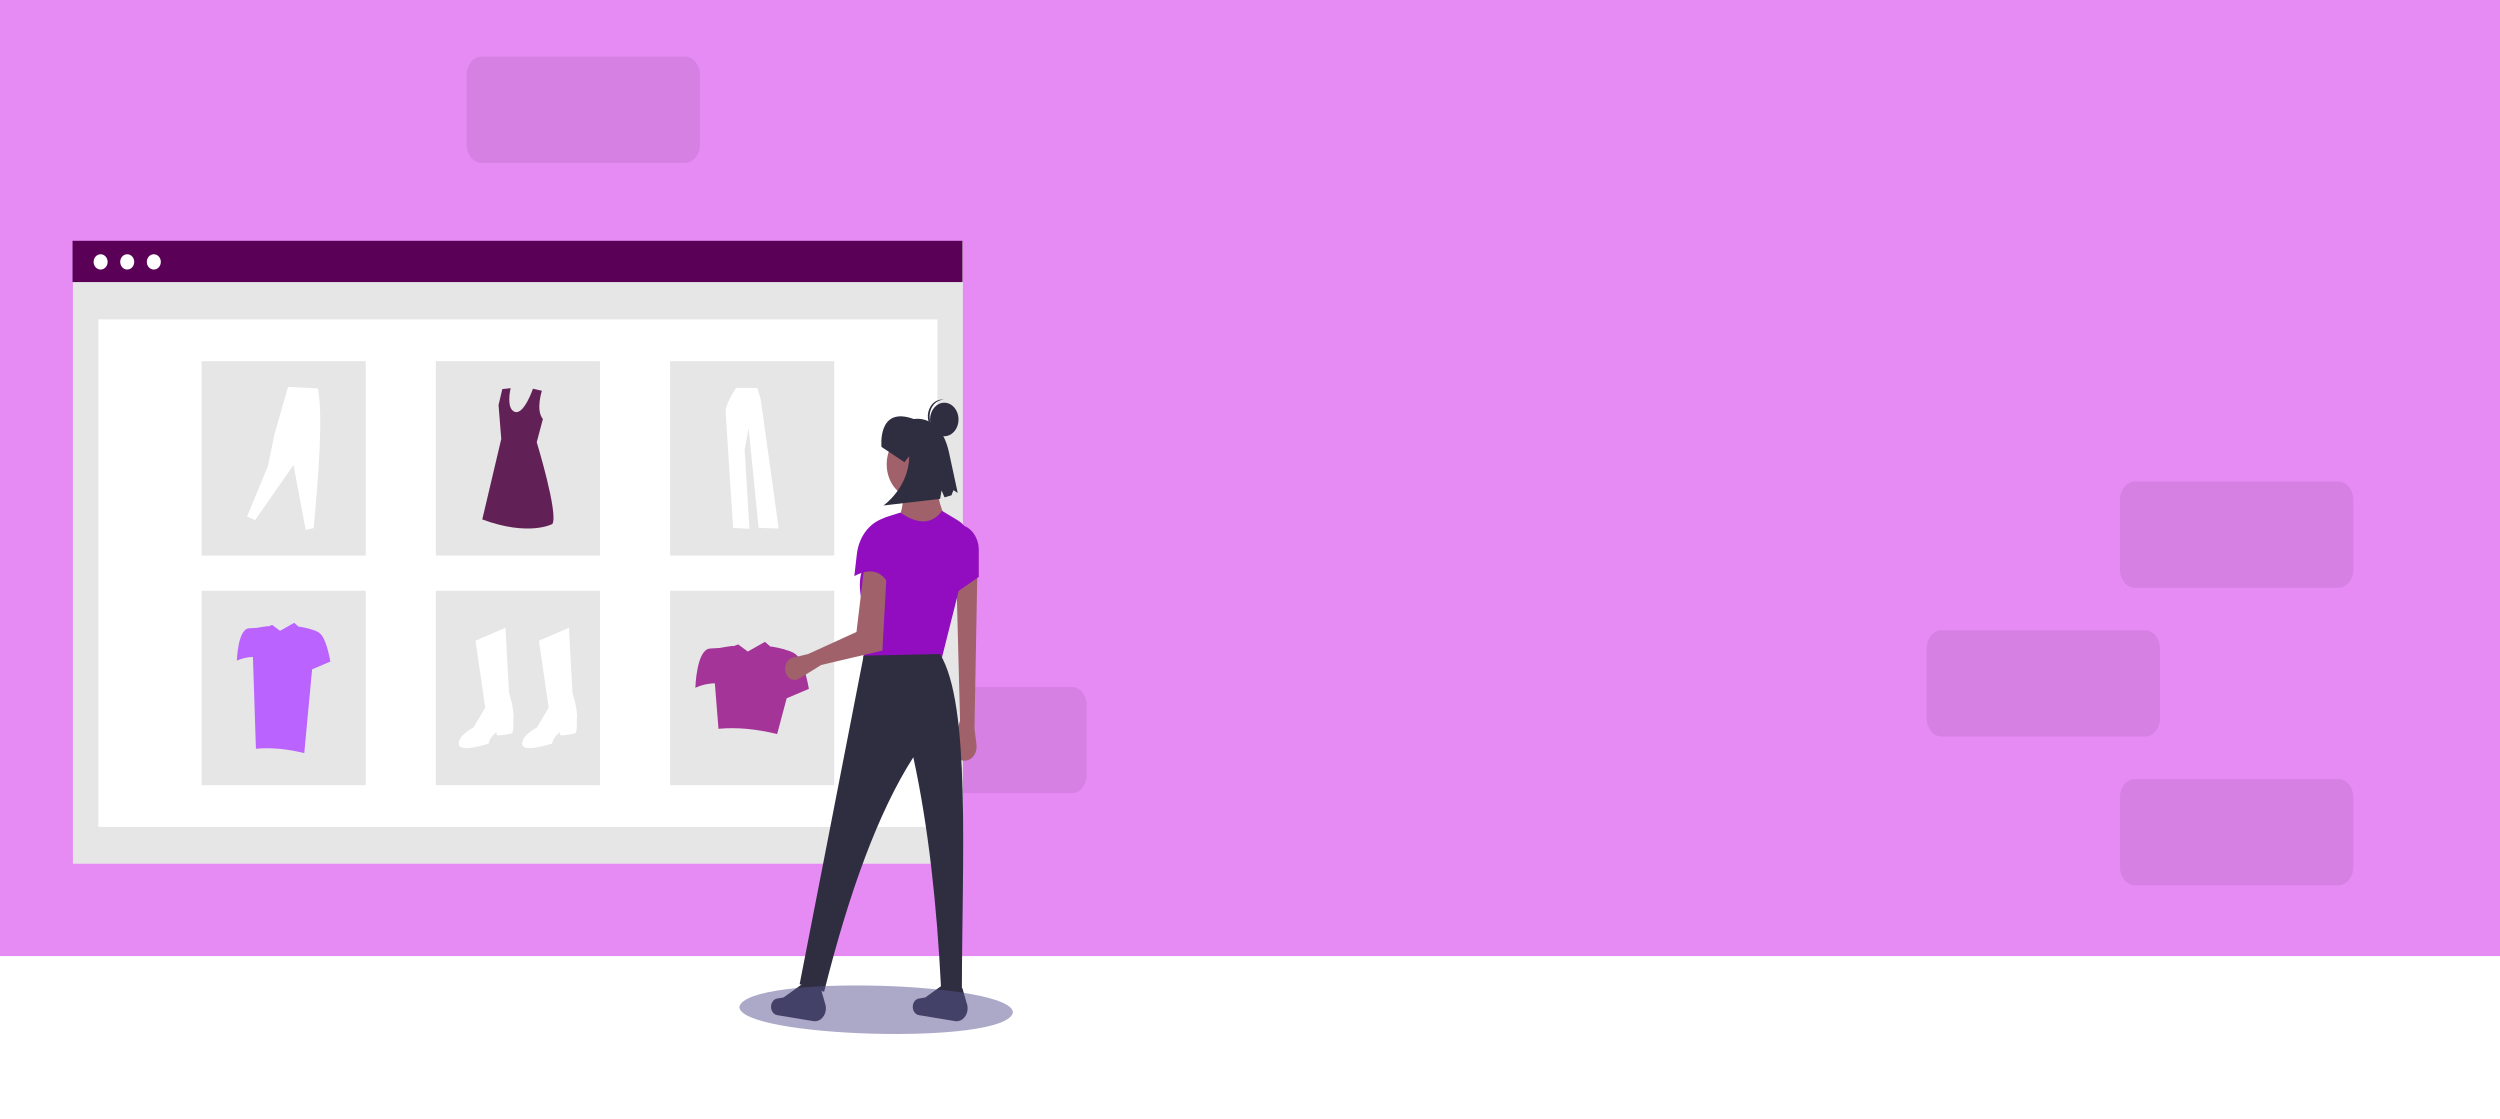 <svg width="353" height="158" viewBox="0 0 353 158" fill="none" xmlns="http://www.w3.org/2000/svg">
<rect width="353" height="158" fill="white"/>
<g opacity="0.9">
<rect width="353" height="135" fill="#E37EF3"/>
<path opacity="0.1" d="M96.711 8H68.022C66.847 8 65.893 9.157 65.893 10.585V20.415C65.893 21.843 66.847 23 68.022 23H96.711C97.887 23 98.84 21.843 98.84 20.415V10.585C98.84 9.157 97.887 8 96.711 8Z" fill="#1E0728"/>
<path opacity="0.1" d="M302.863 89H274.175C272.999 89 272.045 90.157 272.045 91.585V101.415C272.045 102.843 272.999 104 274.175 104H302.863C304.039 104 304.992 102.843 304.992 101.415V91.585C304.992 90.157 304.039 89 302.863 89Z" fill="#1E0728"/>
<path opacity="0.1" d="M330.161 68H301.473C300.297 68 299.344 69.157 299.344 70.585V80.415C299.344 81.843 300.297 83 301.473 83H330.161C331.337 83 332.291 81.843 332.291 80.415V70.585C332.291 69.157 331.337 68 330.161 68Z" fill="#1E0728"/>
<path opacity="0.1" d="M330.161 110H301.473C300.297 110 299.344 111.157 299.344 112.585V122.415C299.344 123.843 300.297 125 301.473 125H330.161C331.337 125 332.291 123.843 332.291 122.415V112.585C332.291 111.157 331.337 110 330.161 110Z" fill="#1E0728"/>
<path opacity="0.1" d="M151.308 97H122.62C121.444 97 120.491 98.157 120.491 99.585V109.415C120.491 110.843 121.444 112 122.62 112H151.308C152.484 112 153.437 110.843 153.437 109.415V99.585C153.437 98.157 152.484 97 151.308 97Z" fill="#1E0728"/>
</g>
<path d="M135.958 34.078H10.294V121.957H135.958V34.078Z" fill="#E6E6E6"/>
<path d="M132.364 45.1H13.887V116.758H132.364V45.1Z" fill="white"/>
<path d="M135.904 34H10.24V39.829H135.904V34Z" fill="#5A0157"/>
<path d="M14.207 38.061C14.754 38.061 15.197 37.577 15.197 36.98C15.197 36.384 14.754 35.9 14.207 35.9C13.661 35.9 13.218 36.384 13.218 36.98C13.218 37.577 13.661 38.061 14.207 38.061Z" fill="white"/>
<path d="M17.963 38.061C18.509 38.061 18.952 37.577 18.952 36.98C18.952 36.384 18.509 35.9 17.963 35.9C17.416 35.9 16.973 36.384 16.973 36.98C16.973 37.577 17.416 38.061 17.963 38.061Z" fill="white"/>
<path d="M21.719 38.061C22.265 38.061 22.709 37.577 22.709 36.98C22.709 36.384 22.265 35.9 21.719 35.9C21.172 35.9 20.73 36.384 20.73 36.98C20.73 37.577 21.172 38.061 21.719 38.061Z" fill="white"/>
<path d="M51.637 50.994H28.464V78.445H51.637V50.994Z" fill="#E6E6E6"/>
<path d="M84.712 50.994H61.539V78.445H84.712V50.994Z" fill="#E6E6E6"/>
<path d="M117.787 50.994H94.614V78.445H117.787V50.994Z" fill="#E6E6E6"/>
<path d="M51.637 83.413H28.464V110.864H51.637V83.413Z" fill="#E6E6E6"/>
<path d="M84.712 83.413H61.539V110.864H84.712V83.413Z" fill="#E6E6E6"/>
<path d="M117.787 83.413H94.614V110.864H117.787V83.413Z" fill="#E6E6E6"/>
<path d="M67.14 90.469L71.374 88.641L71.866 97.779C71.866 97.779 72.752 100.575 72.457 101.65C72.457 101.65 72.654 103.478 72.162 103.585C71.669 103.693 70.291 103.908 70.192 103.8C70.094 103.693 70.094 103.37 70.094 103.37C70.094 103.37 69.109 104.123 69.011 104.983C69.011 104.983 64.875 106.38 64.777 105.09C64.678 103.8 66.845 102.725 66.845 102.725L68.518 99.93L67.14 90.469Z" fill="white"/>
<path d="M76.1 90.469L80.334 88.641L80.826 97.779C80.826 97.779 81.712 100.575 81.417 101.65C81.417 101.65 81.614 103.478 81.122 103.585C80.629 103.693 79.251 103.908 79.152 103.8C79.054 103.693 79.054 103.37 79.054 103.37C79.054 103.37 78.069 104.123 77.971 104.983C77.971 104.983 73.835 106.38 73.737 105.09C73.638 103.8 75.805 102.725 75.805 102.725L77.478 99.93L76.1 90.469Z" fill="white"/>
<path d="M76.514 55.178C76.514 55.178 75.613 57.929 76.657 59.169L75.787 62.437C75.787 62.437 78.88 72.572 77.996 73.988C77.996 73.988 74.696 75.79 68.096 73.344L70.777 61.986L70.394 57.192L70.924 54.94L72.103 54.811C72.103 54.811 71.396 57.707 72.692 58.157C73.989 58.608 75.254 54.883 75.254 54.883L76.514 55.178Z" fill="#612156"/>
<path d="M34.881 72.935L36.019 73.443L41.448 65.651L43.155 74.798L44.292 74.572C45.022 66.686 45.617 58.642 44.887 54.838L40.673 54.64L38.759 61.303L37.828 65.82L34.881 72.935Z" fill="white"/>
<path d="M103.93 54.775C103.93 54.775 102.377 57.132 102.453 58.083C102.528 59.034 103.513 74.54 103.513 74.54L105.823 74.664L105.141 63.499L105.709 60.481L107.111 74.54L109.951 74.623L107.413 56.387L106.921 54.775L103.93 54.775Z" fill="white"/>
<path d="M112.705 92.744C112.293 92.204 111.584 91.912 110.904 91.754C110.924 91.687 108.834 91.215 108.799 91.312L108.011 90.627L105.591 91.999L104.231 90.989L103.6 91.233C103.625 91.112 101.639 91.487 101.639 91.487C101.259 91.502 100.774 91.528 100.232 91.574C98.332 91.733 98.186 97.107 98.186 97.107C99.06 96.716 99.992 96.503 100.936 96.478L101.45 102.906C104.092 102.658 106.862 102.946 109.733 103.651L111.079 98.598L114.215 97.266C114.215 97.266 113.679 94.021 112.705 92.744Z" fill="#A53499"/>
<path d="M45.41 89.684C45.07 89.239 44.486 88.998 43.926 88.868C43.943 88.812 42.22 88.424 42.192 88.504L41.543 87.939L39.549 89.07L38.428 88.237L37.908 88.439C37.929 88.339 36.292 88.648 36.292 88.648C35.979 88.66 35.58 88.682 35.133 88.719C33.567 88.851 33.447 93.278 33.447 93.278C34.167 92.957 34.935 92.781 35.713 92.76L36.136 105.724C38.313 105.521 40.596 105.758 42.961 106.338L44.071 94.507L46.654 93.41C46.654 93.41 46.213 90.736 45.41 89.684Z" fill="#BA63FF"/>
<path d="M137.594 102.86L137.875 105.123C137.913 105.43 137.89 105.743 137.807 106.038C137.725 106.333 137.585 106.601 137.399 106.822C137.213 107.042 136.986 107.208 136.736 107.308C136.486 107.407 136.22 107.436 135.958 107.393V107.393C135.705 107.352 135.462 107.243 135.249 107.076C135.036 106.908 134.858 106.686 134.728 106.426C134.598 106.166 134.52 105.875 134.499 105.575C134.478 105.275 134.515 104.972 134.608 104.691L135.562 101.784L135.054 82.179L138 80.864L137.594 102.86Z" fill="#A0616A"/>
<path d="M129.264 70.344C131.508 70.344 133.327 68.203 133.327 65.562C133.327 62.921 131.508 60.78 129.264 60.78C127.02 60.78 125.201 62.921 125.201 65.562C125.201 68.203 127.02 70.344 129.264 70.344Z" fill="#A0616A"/>
<path d="M134.14 74.528L126.623 74.169C127.458 72.018 127.789 69.938 127.436 67.953H132.413C132.151 69.825 132.874 72.072 134.14 74.528Z" fill="#A0616A"/>
<path d="M132.921 93.177L121.849 94.133L122.251 86.77C120.975 83.198 121.179 80.619 122.681 78.91L122.817 76.422C122.86 75.626 123.115 74.866 123.545 74.249C123.974 73.631 124.558 73.188 125.213 72.981L127.131 72.376C129.615 74.088 131.595 74.065 133.023 72.137L135.306 73.513C135.859 73.847 136.313 74.37 136.607 75.014C136.902 75.659 137.022 76.393 136.954 77.12L132.921 93.177Z" fill="#920DC0"/>
<path d="M115.957 93.894L112.832 95.826C112.565 95.991 112.258 96.045 111.961 95.981C111.664 95.916 111.394 95.736 111.194 95.469V95.469C111.038 95.26 110.932 95.007 110.885 94.735C110.838 94.463 110.853 94.181 110.928 93.917C111.004 93.654 111.136 93.418 111.313 93.234C111.49 93.05 111.704 92.924 111.936 92.868L114.129 92.34L120.935 89.232L122.052 79.907L125.201 80.864L124.591 91.862L115.957 93.894Z" fill="#A0616A"/>
<path d="M138.203 81.461L134.749 83.852L134.546 74.289L135.142 74.049C135.954 74.049 136.732 74.429 137.306 75.105C137.881 75.78 138.203 76.697 138.203 77.652V81.461Z" fill="#920DC0"/>
<path d="M135.816 140.1L132.879 139.559C132.286 127.75 131.092 116.726 128.959 106.925C124.028 114.615 119.894 125.95 116.364 140.04L112.91 138.964L121.95 92.579L132.718 92.34C137.121 99.436 135.832 121.351 135.816 140.1Z" fill="#2F2E41"/>
<path d="M114.839 144.181L109.736 143.339C109.594 143.316 109.459 143.257 109.338 143.167C109.217 143.078 109.114 142.958 109.035 142.818C108.957 142.678 108.904 142.519 108.882 142.353C108.859 142.187 108.867 142.017 108.905 141.855V141.855C108.956 141.632 109.062 141.432 109.209 141.279C109.356 141.127 109.538 141.028 109.732 140.995L110.638 140.84L113.505 138.78L115.877 139.524L116.58 141.966C116.634 142.256 116.628 142.557 116.562 142.843C116.496 143.129 116.372 143.392 116.201 143.609C116.03 143.827 115.817 143.993 115.58 144.092C115.342 144.192 115.088 144.222 114.839 144.181Z" fill="#2F2E41"/>
<path d="M134.85 144.181L129.747 143.339C129.605 143.316 129.47 143.257 129.349 143.167C129.228 143.078 129.125 142.958 129.046 142.818C128.968 142.678 128.915 142.519 128.893 142.353C128.87 142.187 128.878 142.017 128.916 141.855C128.967 141.632 129.073 141.432 129.22 141.279C129.367 141.127 129.549 141.028 129.743 140.995L130.649 140.84L133.516 138.78L135.888 139.524L136.591 141.966C136.645 142.256 136.639 142.557 136.573 142.843C136.507 143.129 136.383 143.392 136.212 143.609C136.041 143.827 135.828 143.993 135.591 144.092C135.353 144.192 135.099 144.222 134.85 144.181V144.181Z" fill="#2F2E41"/>
<path d="M125.81 83.255C124.887 80.865 123.292 79.94 120.63 81.342L120.989 78.227C121.124 77.057 121.546 75.959 122.204 75.068C122.862 74.177 123.728 73.532 124.693 73.213L125.81 83.255Z" fill="#920DC0"/>
<path d="M124.469 63.108C124.469 63.108 123.83 57.254 129.045 59.173C129.045 59.173 132.77 58.369 133.992 63.852L135.229 69.6L134.626 69.214L134.345 69.937L133.368 70.228L132.95 69.252L132.748 70.438L124.747 71.376C124.747 71.376 128.33 68.882 128.387 64.412L127.705 65.261L124.469 63.108Z" fill="#2F2E41"/>
<path d="M133.334 61.598C134.445 61.598 135.346 60.538 135.346 59.231C135.346 57.923 134.445 56.863 133.334 56.863C132.223 56.863 131.322 57.923 131.322 59.231C131.322 60.538 132.223 61.598 133.334 61.598Z" fill="#2F2E41"/>
<path d="M131.261 58.651C131.294 58.05 131.521 57.487 131.894 57.076C132.268 56.665 132.761 56.437 133.272 56.438C133.231 56.432 133.189 56.424 133.147 56.421C132.883 56.401 132.619 56.443 132.369 56.543C132.119 56.643 131.888 56.8 131.69 57.006C131.491 57.211 131.329 57.46 131.213 57.739C131.096 58.018 131.027 58.322 131.01 58.632C130.993 58.942 131.029 59.254 131.114 59.548C131.199 59.842 131.333 60.114 131.507 60.347C131.682 60.581 131.893 60.772 132.13 60.909C132.367 61.046 132.625 61.127 132.889 61.147C132.931 61.15 132.973 61.149 133.015 61.149C132.507 61.073 132.043 60.773 131.718 60.309C131.392 59.844 131.229 59.252 131.261 58.651V58.651Z" fill="#2F2E41"/>
<path d="M143.02 142.983C141.967 147.693 104.317 146.479 104.401 142.164C105.454 137.454 143.104 138.668 143.02 142.983Z" fill="#585591" fill-opacity="0.5"/>
</svg>
